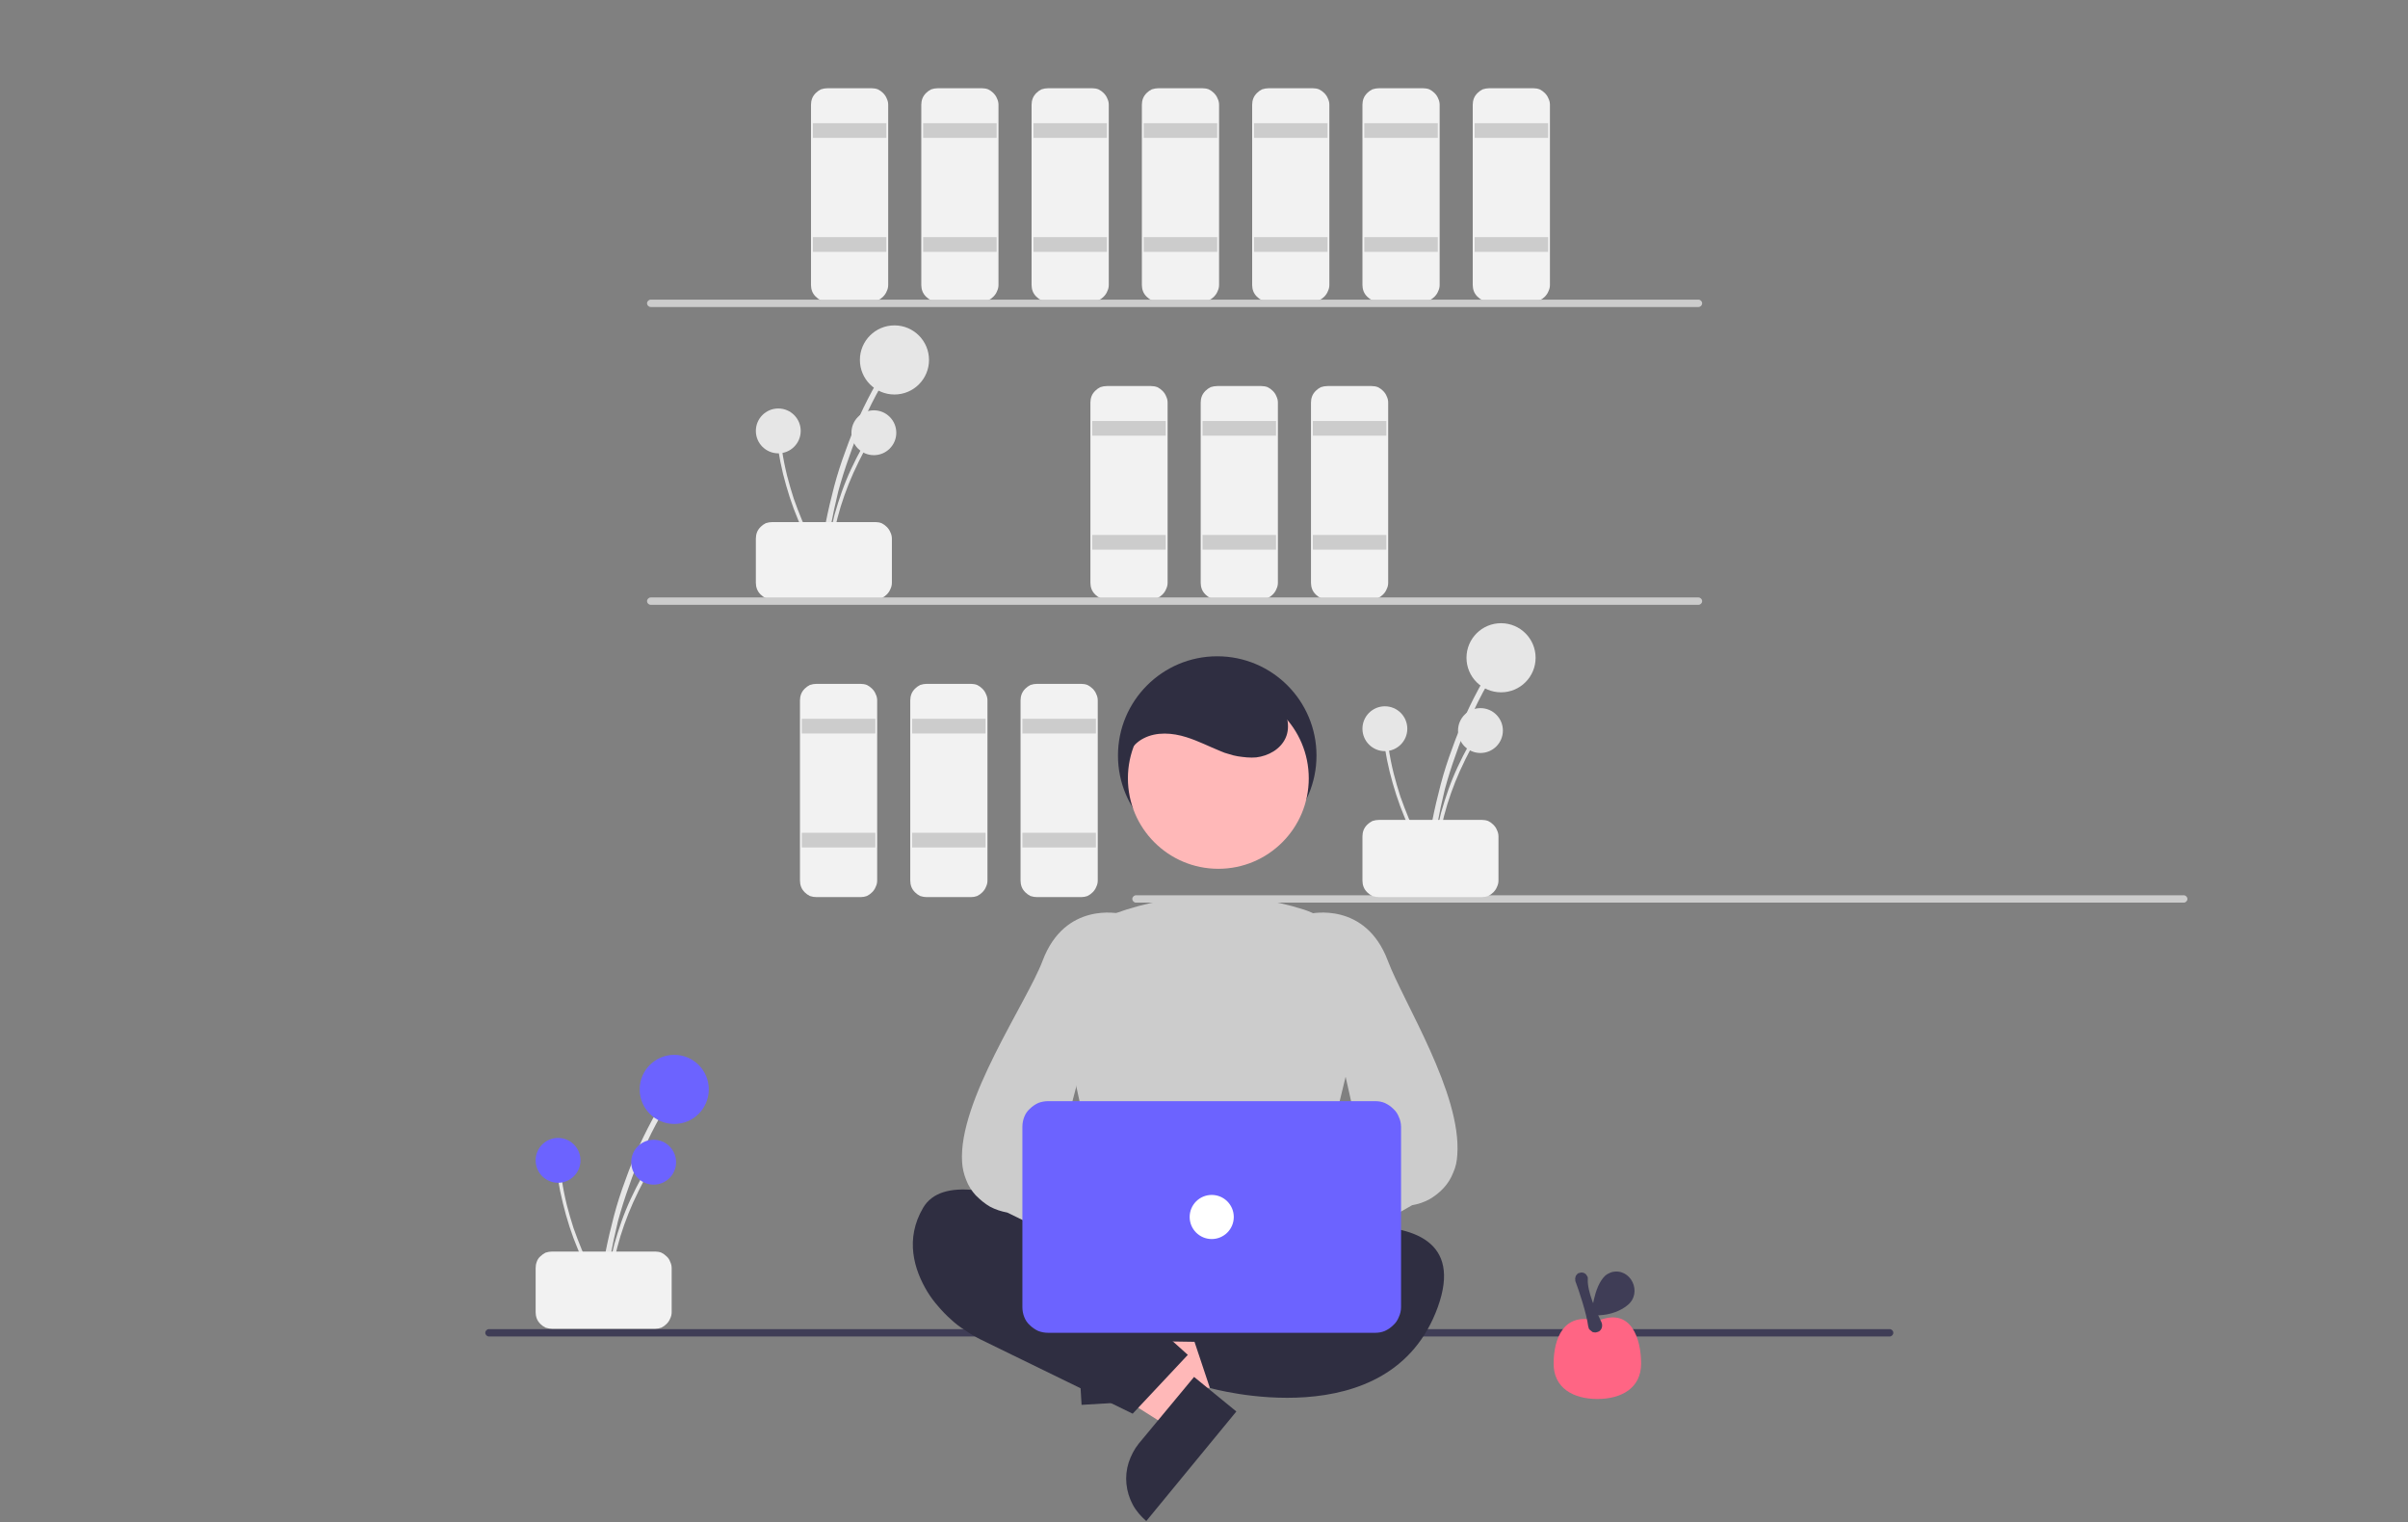 <svg version="1.2" xmlns="http://www.w3.org/2000/svg" viewBox="0 0 655 414" width="655" height="414">
	<rect x="0" y="0" width="655" height="414" fill="#808080" stroke="none"/>
	<title>freelancer-img-svg</title>
	<style>
		.s0 { fill: #e6e6e6 } 
		.s1 { fill: #f2f2f2 } 
		.s2 { fill: #cccccc } 
		.s3 { fill: #3f3d56 } 
		.s4 { fill: #2f2e41 } 
		.s5 { fill: #ffb8b8 } 
		.s6 { fill: #6c63ff } 
		.s7 { fill: #ffffff } 
		.s8 { fill: #ff6584 } 
	</style>
	<path id="Layer" class="s0" d="m223.1 153.4q0.5-5.6 1.5-11.2q1-5 2.3-9.9q1.3-4.9 3.1-9.7q1.7-4.8 3.8-9.4q2.1-4.6 4.6-9q0.2-0.3 0.5-0.3q0.2-0.1 0.5 0q0.3 0.2 0.3 0.5q0.1 0.3 0 0.5q-2.8 4.9-5 10q-2.1 4.6-3.7 9.3q-1.7 4.7-3 9.5q-1.2 4.9-2.1 9.8q-0.9 4.9-1.3 9.9c-0.1 1-1.6 1-1.5 0z"/>
	<circle id="Layer" class="s0" cx="243.3" cy="97.9" r="9.4"/>
	<path id="Layer" class="s0" d="m224.6 153.7q0.3-3.7 1-7.3q0.6-3.3 1.4-6.4q0.9-3.2 2-6.3q1.1-3.1 2.5-6.1q1.4-3 3-5.9q0.1-0.1 0.3-0.2q0.2 0 0.4 0.1q0.1 0.1 0.2 0.3q0 0.2-0.1 0.3q-1.7 3.2-3.2 6.5q-1.3 2.9-2.4 6q-1.1 3.1-1.9 6.2q-0.8 3.1-1.4 6.3q-0.6 3.2-0.9 6.5c0 0.6-1 0.6-0.9 0z"/>
	<circle id="Layer" class="s0" cx="237.7" cy="117.7" r="6.1"/>
	<path id="Layer" class="s0" d="m223.5 153.7q-1.9-3.1-3.6-6.4q-1.6-2.9-2.8-5.9q-1.3-3.1-2.3-6.2q-1-3.1-1.8-6.3q-0.8-3.3-1.3-6.5q0-0.2 0.1-0.4q0.2-0.1 0.4-0.1q0.2-0.1 0.3 0.1q0.2 0.1 0.2 0.3q0.5 3.5 1.4 7.1q0.8 3.1 1.8 6.2q1.1 3.1 2.3 6q1.3 3 2.8 5.9q1.6 2.9 3.3 5.6c0.3 0.5-0.4 1.1-0.8 0.6z"/>
	<circle id="Layer" class="s0" cx="211.7" cy="117.2" r="6.1"/>
	<path id="Layer" class="s1" d="m205.6 158.5v-12q0-0.9 0.3-1.7q0.3-0.8 1-1.5q0.6-0.6 1.4-1q0.9-0.3 1.8-0.3h28q0.9 0 1.7 0.3q0.8 0.4 1.4 1q0.7 0.7 1 1.5q0.4 0.8 0.4 1.7v12q0 0.9-0.4 1.7q-0.3 0.8-1 1.5q-0.6 0.6-1.4 1q-0.8 0.3-1.7 0.3h-28q-0.9 0-1.8-0.3q-0.8-0.4-1.4-1q-0.7-0.7-1-1.5q-0.3-0.8-0.3-1.7z"/>
	<path id="Layer" class="s1" d="m237.1 82h-12q-0.9 0-1.8-0.3q-0.8-0.4-1.4-1q-0.7-0.7-1-1.5q-0.3-0.8-0.3-1.7v-49q0-0.9 0.3-1.7q0.3-0.8 1-1.5q0.6-0.6 1.4-1q0.9-0.3 1.8-0.3h12q0.9 0 1.7 0.3q0.8 0.4 1.4 1q0.7 0.7 1 1.5q0.4 0.8 0.4 1.7v49q0 0.9-0.4 1.7q-0.3 0.8-1 1.5q-0.6 0.6-1.4 1q-0.8 0.3-1.7 0.3z"/>
	<path id="Layer" class="s2" d="m221.1 33.5h20v4h-20z"/>
	<path id="Layer" class="s2" d="m221.1 64.5h20v4h-20z"/>
	<path id="Layer" class="s1" d="m267.1 82h-12q-0.9 0-1.8-0.3q-0.8-0.4-1.4-1q-0.7-0.7-1-1.5q-0.3-0.8-0.3-1.7v-49q0-0.9 0.3-1.7q0.3-0.8 1-1.5q0.6-0.6 1.4-1q0.9-0.3 1.8-0.3h12q0.9 0 1.7 0.3q0.8 0.4 1.4 1q0.7 0.7 1 1.5q0.4 0.8 0.4 1.7v49q0 0.9-0.4 1.7q-0.3 0.8-1 1.5q-0.6 0.6-1.4 1q-0.8 0.3-1.7 0.3z"/>
	<path id="Layer" class="s2" d="m251.1 33.5h20v4h-20z"/>
	<path id="Layer" class="s2" d="m251.1 64.5h20v4h-20z"/>
	<path id="Layer" class="s1" d="m297.1 82h-12q-0.9 0-1.8-0.3q-0.8-0.4-1.4-1q-0.7-0.7-1-1.5q-0.3-0.8-0.3-1.7v-49q0-0.9 0.3-1.7q0.3-0.8 1-1.5q0.6-0.6 1.4-1q0.9-0.3 1.8-0.3h12q0.9 0 1.7 0.3q0.8 0.4 1.4 1q0.7 0.7 1 1.5q0.4 0.8 0.4 1.7v49q0 0.9-0.4 1.7q-0.3 0.8-1 1.5q-0.6 0.6-1.4 1q-0.8 0.3-1.7 0.3z"/>
	<path id="Layer" class="s2" d="m281.1 33.5h20v4h-20z"/>
	<path id="Layer" class="s2" d="m281.1 64.5h20v4h-20z"/>
	<path id="Layer" class="s1" d="m313.1 163h-12q-0.9 0-1.8-0.3q-0.8-0.4-1.4-1q-0.7-0.7-1-1.5q-0.3-0.8-0.3-1.7v-49q0-0.9 0.3-1.7q0.3-0.8 1-1.5q0.6-0.6 1.4-1q0.9-0.3 1.8-0.3h12q0.9 0 1.7 0.3q0.8 0.4 1.4 1q0.7 0.7 1 1.5q0.4 0.8 0.4 1.7v49q0 0.9-0.4 1.7q-0.3 0.8-1 1.5q-0.6 0.6-1.4 1q-0.8 0.3-1.7 0.3z"/>
	<path id="Layer" class="s2" d="m297.1 114.5h20v4h-20z"/>
	<path id="Layer" class="s2" d="m297.1 145.5h20v4h-20z"/>
	<path id="Layer" class="s1" d="m343.1 163h-12q-0.9 0-1.8-0.3q-0.8-0.4-1.4-1q-0.7-0.7-1-1.5q-0.3-0.8-0.3-1.7v-49q0-0.9 0.3-1.7q0.3-0.8 1-1.5q0.6-0.6 1.4-1q0.9-0.3 1.8-0.3h12q0.9 0 1.7 0.3q0.8 0.4 1.4 1q0.7 0.7 1 1.5q0.4 0.8 0.4 1.7v49q0 0.9-0.4 1.7q-0.3 0.8-1 1.5q-0.6 0.6-1.4 1q-0.8 0.3-1.7 0.3z"/>
	<path id="Layer" class="s2" d="m327.1 114.5h20v4h-20z"/>
	<path id="Layer" class="s2" d="m327.1 145.5h20v4h-20z"/>
	<path id="Layer" class="s1" d="m373.1 163h-12q-0.9 0-1.8-0.3q-0.8-0.4-1.4-1q-0.7-0.7-1-1.5q-0.3-0.8-0.3-1.7v-49q0-0.9 0.3-1.7q0.3-0.8 1-1.5q0.6-0.6 1.4-1q0.9-0.3 1.8-0.3h12q0.9 0 1.7 0.3q0.8 0.4 1.4 1q0.7 0.7 1 1.5q0.4 0.8 0.4 1.7v49q0 0.9-0.4 1.7q-0.3 0.8-1 1.5q-0.6 0.6-1.4 1q-0.8 0.3-1.7 0.3z"/>
	<path id="Layer" class="s2" d="m357.1 114.5h20v4h-20z"/>
	<path id="Layer" class="s2" d="m357.1 145.5h20v4h-20z"/>
	<path id="Layer" class="s1" d="m234.1 244h-12q-0.9 0-1.8-0.3q-0.8-0.4-1.4-1q-0.7-0.7-1-1.5q-0.3-0.8-0.3-1.7v-49q0-0.9 0.3-1.7q0.3-0.8 1-1.5q0.6-0.6 1.4-1q0.9-0.3 1.8-0.3h12q0.9 0 1.7 0.3q0.8 0.4 1.4 1q0.7 0.7 1 1.5q0.4 0.8 0.4 1.7v49q0 0.9-0.4 1.7q-0.3 0.8-1 1.5q-0.6 0.6-1.4 1q-0.8 0.3-1.7 0.3z"/>
	<path id="Layer" class="s2" d="m218.1 195.5h20v4h-20z"/>
	<path id="Layer" class="s2" d="m218.1 226.5h20v4h-20z"/>
	<path id="Layer" class="s1" d="m264.1 244h-12q-0.9 0-1.8-0.3q-0.8-0.4-1.4-1q-0.7-0.7-1-1.5q-0.3-0.8-0.3-1.7v-49q0-0.9 0.3-1.7q0.3-0.8 1-1.5q0.6-0.6 1.4-1q0.9-0.3 1.8-0.3h12q0.9 0 1.7 0.3q0.8 0.4 1.4 1q0.7 0.7 1 1.5q0.4 0.8 0.4 1.7v49q0 0.9-0.4 1.7q-0.3 0.8-1 1.5q-0.6 0.6-1.4 1q-0.8 0.3-1.7 0.3z"/>
	<path id="Layer" class="s2" d="m248.1 195.5h20v4h-20z"/>
	<path id="Layer" class="s2" d="m248.1 226.5h20v4h-20z"/>
	<path id="Layer" class="s1" d="m294.1 244h-12q-0.9 0-1.8-0.3q-0.8-0.4-1.4-1q-0.7-0.7-1-1.5q-0.3-0.8-0.3-1.7v-49q0-0.9 0.3-1.7q0.3-0.8 1-1.5q0.6-0.6 1.4-1q0.9-0.3 1.8-0.3h12q0.9 0 1.7 0.3q0.8 0.4 1.4 1q0.7 0.7 1 1.5q0.4 0.8 0.4 1.7v49q0 0.9-0.4 1.7q-0.3 0.8-1 1.5q-0.6 0.6-1.4 1q-0.8 0.3-1.7 0.3z"/>
	<path id="Layer" class="s2" d="m278.1 195.5h20v4h-20z"/>
	<path id="Layer" class="s2" d="m278.1 226.5h20v4h-20z"/>
	<path id="Layer" class="s1" d="m327.1 82h-12q-0.9 0-1.8-0.3q-0.8-0.4-1.4-1q-0.7-0.7-1-1.5q-0.3-0.8-0.3-1.7v-49q0-0.9 0.3-1.7q0.3-0.8 1-1.5q0.6-0.6 1.4-1q0.9-0.3 1.8-0.3h12q0.9 0 1.7 0.3q0.8 0.4 1.4 1q0.7 0.7 1 1.5q0.4 0.8 0.4 1.7v49q0 0.9-0.4 1.7q-0.3 0.8-1 1.5q-0.6 0.6-1.4 1q-0.8 0.3-1.7 0.3z"/>
	<path id="Layer" class="s2" d="m311.1 33.5h20v4h-20z"/>
	<path id="Layer" class="s2" d="m311.1 64.5h20v4h-20z"/>
	<path id="Layer" class="s1" d="m357.1 82h-12q-0.9 0-1.8-0.3q-0.8-0.4-1.4-1q-0.7-0.7-1-1.5q-0.3-0.8-0.3-1.7v-49q0-0.9 0.3-1.7q0.3-0.8 1-1.5q0.6-0.6 1.4-1q0.9-0.3 1.8-0.3h12q0.9 0 1.7 0.3q0.8 0.4 1.4 1q0.7 0.7 1 1.5q0.4 0.8 0.4 1.7v49q0 0.9-0.4 1.7q-0.3 0.8-1 1.5q-0.6 0.6-1.4 1q-0.8 0.3-1.7 0.3z"/>
	<path id="Layer" class="s2" d="m341.1 33.5h20v4h-20z"/>
	<path id="Layer" class="s2" d="m341.1 64.5h20v4h-20z"/>
	<path id="Layer" class="s1" d="m387.1 82h-12q-0.9 0-1.8-0.3q-0.8-0.4-1.4-1q-0.7-0.7-1-1.5q-0.3-0.8-0.3-1.7v-49q0-0.9 0.3-1.7q0.3-0.8 1-1.5q0.6-0.6 1.4-1q0.9-0.3 1.8-0.3h12q0.9 0 1.7 0.3q0.8 0.4 1.4 1q0.7 0.7 1 1.5q0.4 0.8 0.4 1.7v49q0 0.9-0.4 1.7q-0.3 0.8-1 1.5q-0.6 0.6-1.4 1q-0.8 0.3-1.7 0.3z"/>
	<path id="Layer" class="s2" d="m371.1 33.5h20v4h-20z"/>
	<path id="Layer" class="s2" d="m371.1 64.5h20v4h-20z"/>
	<path id="Layer" class="s1" d="m417.1 82h-12q-0.9 0-1.8-0.3q-0.8-0.4-1.4-1q-0.7-0.7-1-1.5q-0.3-0.8-0.3-1.7v-49q0-0.9 0.3-1.7q0.3-0.8 1-1.5q0.6-0.6 1.4-1q0.9-0.3 1.8-0.3h12q0.9 0 1.7 0.3q0.8 0.4 1.4 1q0.7 0.7 1 1.5q0.4 0.8 0.4 1.7v49q0 0.9-0.4 1.7q-0.3 0.8-1 1.5q-0.6 0.6-1.4 1q-0.8 0.3-1.7 0.3z"/>
	<path id="Layer" class="s2" d="m401.1 33.5h20v4h-20z"/>
	<path id="Layer" class="s2" d="m401.1 64.5h20v4h-20z"/>
	<path id="Layer" class="s2" d="m462 83.5h-285q-0.4 0-0.7-0.3q-0.3-0.3-0.3-0.7q0-0.4 0.3-0.7q0.3-0.3 0.7-0.3h285q0.4 0 0.7 0.3q0.3 0.3 0.3 0.7q0 0.4-0.3 0.7q-0.3 0.3-0.7 0.3z"/>
	<path id="Layer" class="s2" d="m462 164.5h-285q-0.4 0-0.7-0.3q-0.3-0.3-0.3-0.7q0-0.4 0.3-0.7q0.3-0.3 0.7-0.3h285q0.4 0 0.7 0.3q0.3 0.3 0.3 0.7q0 0.4-0.3 0.7q-0.3 0.3-0.7 0.3z"/>
	<path id="Layer" class="s2" d="m594 245.5h-285q-0.4 0-0.7-0.3q-0.3-0.3-0.3-0.7q0-0.4 0.3-0.7q0.3-0.3 0.7-0.3h285q0.4 0 0.7 0.3q0.3 0.3 0.3 0.7q0 0.4-0.3 0.7q-0.3 0.3-0.7 0.3z"/>
	<path id="Layer" class="s0" d="m388.1 234.4q0.5-5.6 1.5-11.2q1-5 2.3-9.9q1.3-4.9 3.1-9.7q1.7-4.8 3.8-9.4q2.1-4.6 4.6-9q0.2-0.3 0.5-0.3q0.2-0.1 0.5 0q0.3 0.2 0.3 0.5q0.1 0.3 0 0.5q-2.8 4.9-5 10q-2.1 4.6-3.7 9.3q-1.7 4.7-3 9.5q-1.2 4.9-2.1 9.8q-0.9 4.9-1.3 9.9c-0.1 1-1.6 1-1.5 0z"/>
	<circle id="Layer" class="s0" cx="408.3" cy="178.9" r="9.4"/>
	<path id="Layer" class="s0" d="m389.6 234.7q0.3-3.7 1-7.3q0.6-3.3 1.4-6.4q0.9-3.2 2-6.3q1.1-3.1 2.5-6.1q1.4-3 3-5.9q0.1-0.1 0.3-0.2q0.2 0 0.4 0.1q0.1 0.1 0.2 0.3q0 0.2-0.1 0.3q-1.7 3.2-3.2 6.5q-1.3 2.9-2.4 6q-1.1 3.1-1.9 6.2q-0.8 3.1-1.4 6.3q-0.6 3.2-0.9 6.5c0 0.6-1 0.6-0.9 0z"/>
	<circle id="Layer" class="s0" cx="402.7" cy="198.7" r="6.1"/>
	<path id="Layer" class="s0" d="m388.5 234.7q-1.9-3.1-3.6-6.4q-1.6-2.9-2.8-5.9q-1.3-3.1-2.3-6.2q-1-3.1-1.8-6.3q-0.8-3.3-1.3-6.5q0-0.2 0.1-0.4q0.2-0.1 0.4-0.1q0.2-0.1 0.3 0.1q0.2 0.1 0.2 0.3q0.5 3.5 1.4 7.1q0.8 3.1 1.8 6.2q1.1 3.1 2.3 6q1.3 3 2.8 5.9q1.6 2.9 3.3 5.6c0.3 0.5-0.4 1.1-0.8 0.6z"/>
	<circle id="Layer" class="s0" cx="376.7" cy="198.2" r="6.1"/>
	<path id="Layer" class="s1" d="m370.6 239.5v-12q0-0.9 0.3-1.7q0.3-0.8 1-1.5q0.6-0.6 1.4-1q0.9-0.3 1.8-0.3h28q0.9 0 1.7 0.3q0.8 0.4 1.4 1q0.7 0.7 1 1.5q0.4 0.8 0.4 1.7v12q0 0.9-0.4 1.7q-0.3 0.8-1 1.5q-0.6 0.6-1.4 1q-0.8 0.3-1.7 0.3h-28q-0.9 0-1.8-0.3q-0.8-0.4-1.4-1q-0.7-0.7-1-1.5q-0.3-0.8-0.3-1.7z"/>
	<path id="Layer" class="s3" d="m514 363.5h-381q-0.4 0-0.7-0.3q-0.3-0.3-0.3-0.7q0-0.4 0.3-0.7q0.3-0.3 0.7-0.3h381q0.4 0 0.7 0.3q0.3 0.3 0.3 0.7q0 0.4-0.3 0.7q-0.3 0.3-0.7 0.3z"/>
	<circle id="Layer" class="s4" cx="331.1" cy="205.5" r="27"/>
	<path id="Layer" class="s5" d="m305.4 378.8l-0.7-12.2l46.9-8.6l1 18.1l-47.2 2.7z"/>
	<path id="Layer" class="s4" d="m307.7 357.6l1.4 23.6l-14.9 0.9l-2.3-38.5c2-0.1 4 0.2 5.8 0.8c1.8 0.7 3.5 1.7 5 3c1.5 1.3 2.7 2.9 3.5 4.6c0.9 1.8 1.4 3.7 1.5 5.6z"/>
	<path id="Layer" class="s5" d="m325.8 378.7l-7.8 9.5l-40.2-25.5l11.5-14l36.5 30z"/>
	<path id="Layer" class="s4" d="m309.7 392.7l15.1-18.2l11.5 9.4l-24.5 29.8c-1.5-1.3-2.8-2.8-3.7-4.5c-0.9-1.7-1.5-3.6-1.7-5.6c-0.2-1.9 0-3.9 0.6-5.8c0.6-1.8 1.5-3.6 2.7-5.1z"/>
	<path id="Layer" class="s4" d="m303.9 333.4q0.3-0.6 0.9-1q0.5-0.4 1.2-0.7q0.6-0.2 1.3-0.2h42.4q0.7 0 1.4 0.2q0.6 0.3 1.2 0.7q0.5 0.5 0.9 1.1q0.3 0.6 0.4 1.3l4.6 25.9q0.2 0.9-0.1 1.8q-0.2 0.8-0.8 1.5q-0.6 0.7-1.4 1.1q-0.8 0.3-1.7 0.3l-52.3-0.8q-0.9 0-1.7-0.4q-0.8-0.4-1.3-1.1q-0.6-0.7-0.8-1.6q-0.2-0.9 0-1.8l5.3-25q0.1-0.7 0.5-1.3z"/>
	<path id="Layer" class="s4" d="m313.1 359.5l10 9l-15 16l-41.4-20.2q-2.2-1.1-4.2-2.5q-2.1-1.3-3.9-3q-1.8-1.6-3.4-3.5q-1.6-1.8-2.9-3.9c-3.7-6.1-6.2-14.4-1.2-22.9c10-17 61 15 61 15z"/>
	<path id="Layer" class="s4" d="m338.1 338.5c0 0 66-19 53 17c-13 36-62 22-62 22l-5-15l17-12z"/>
	<circle id="Layer" class="s5" cx="331.4" cy="211.7" r="24.6"/>
	<path id="Layer" class="s2" d="m332.7 342.5q-3.8-0.1-7.7-0.4q-3.8-0.2-7.6-0.7q-3.8-0.5-7.5-1.3q-3.8-0.7-7.5-1.6l-0.3-0.1l-13.7-63c-0.6-2.8-0.7-5.6-0.3-8.4c0.4-2.8 1.3-5.5 2.7-7.9c1.4-2.5 3.2-4.7 5.3-6.5c2.1-1.8 4.6-3.2 7.3-4.2q6.1-2.2 12.6-3.4q6.4-1.2 12.9-1.3q6.6-0.1 13 0.8q6.5 0.9 12.8 2.9c2.7 0.9 5.3 2.3 7.6 4.2c2.3 1.8 4.2 4.1 5.6 6.6c1.4 2.6 2.4 5.4 2.8 8.3c0.4 2.9 0.3 5.8-0.4 8.7l-15.3 63.1l-0.2 0.2c-6.4 3-14.3 4-22.1 4z"/>
	<path id="Layer" class="s5" d="m314.3 347.4c0.5-1.4 1.3-2.7 2.3-3.7c1-1.1 2.3-1.9 3.7-2.4c1.4-0.5 2.8-0.7 4.3-0.5c1.5 0.1 2.9 0.5 4.1 1.3l27-23.5l2.5 18.4l-26 19.5c-1.4 2-3.5 3.5-5.9 4.1c-2.4 0.7-4.9 0.4-7.1-0.7c-2.2-1.2-3.9-3-4.8-5.4c-0.9-2.3-1-4.8-0.1-7.1z"/>
	<path id="Layer" class="s2" d="m340 352.5q-0.2 0-0.3 0q-0.2 0-0.3-0.1q-0.2 0-0.4 0q-0.1-0.1-0.3-0.1q-0.5-0.2-1-0.4q-0.4-0.3-0.8-0.7q-0.4-0.3-0.7-0.8q-0.3-0.4-0.4-0.9l-3.3-9.3q-0.2-0.6-0.3-1.3q0-0.7 0.2-1.3q0.2-0.7 0.5-1.2q0.4-0.6 0.9-1.1l36.8-22l-14.5-64.7l0.3-0.1c0.2 0 15-3.4 21.1 12.8c4.3 11.4 20.1 36.1 18.9 52.8c-0.1 1.7-0.4 3.3-1.1 4.8c-0.6 1.6-1.5 3-2.6 4.2c-1.1 1.2-2.5 2.3-3.9 3.1c-1.5 0.8-3 1.3-4.7 1.6l-41.4 23.7q-0.3 0.3-0.6 0.4q-0.3 0.2-0.6 0.3q-0.4 0.2-0.8 0.2q-0.3 0.1-0.7 0.1z"/>
	<path id="Layer" class="s5" d="m344.1 352.4c-1 2.3-2.7 4.2-4.9 5.3c-2.2 1.1-4.7 1.4-7.1 0.7c-2.4-0.6-4.5-2.1-5.9-4.1l-26-19.5l2.5-18.4l27 23.5c1.2-0.8 2.7-1.2 4.1-1.3c1.5-0.2 3 0 4.3 0.5c1.4 0.5 2.7 1.3 3.7 2.4c1 1 1.8 2.3 2.3 3.7c0.9 2.3 0.9 4.9 0 7.2z"/>
	<path id="Layer" class="s2" d="m321.1 352.5q-0.4 0-0.7-0.1q-0.4 0-0.7-0.2q-0.4-0.1-0.7-0.3q-0.3-0.1-0.6-0.4l-44.4-21.7c-1.6-0.3-3.2-0.8-4.7-1.6c-1.4-0.8-2.7-1.9-3.9-3.1c-1.1-1.2-2-2.6-2.6-4.2c-0.6-1.5-1-3.1-1.1-4.8c-1.1-16.7 17.6-43.4 21.9-54.8c6.1-16.2 20.9-12.8 21.1-12.8l0.3 0.1l-17.4 66.7l39.7 20q0.5 0.5 0.9 1.1q0.4 0.5 0.5 1.2q0.2 0.6 0.2 1.3q0 0.7-0.3 1.3l-3.2 9.3q-0.2 0.5-0.5 0.9q-0.3 0.5-0.7 0.8q-0.4 0.4-0.8 0.7q-0.5 0.2-1 0.4q-0.2 0-0.3 0.1q-0.2 0-0.3 0q-0.2 0.1-0.4 0.1q-0.1 0-0.3 0z"/>
	<path id="Layer" class="s6" d="m374.1 362.5h-89q-1.4 0-2.7-0.5q-1.3-0.6-2.3-1.6q-1-0.9-1.5-2.2q-0.5-1.3-0.5-2.7v-49q0-1.4 0.5-2.7q0.5-1.3 1.5-2.2q1-1 2.3-1.6q1.3-0.5 2.7-0.5h89q1.4 0 2.6 0.5q1.3 0.6 2.3 1.6q1 0.9 1.5 2.2q0.6 1.3 0.6 2.7v49q0 1.4-0.6 2.7q-0.5 1.3-1.5 2.2q-1 1-2.3 1.6q-1.2 0.5-2.6 0.5z"/>
	<circle id="Layer" class="s7" cx="329.6" cy="331" r="6"/>
	<path id="Layer" class="s4" d="m306.8 205.9c-1.4-7.6 3.2-15.6 10-19.3c6.8-3.8 15.2-3.7 22.5-1.1q1.3 0.3 2.5 0.9q1.1 0.5 2.2 1.2q1.1 0.7 2.1 1.6q1 0.8 1.9 1.8c2.1 2.7 3.1 6.6 1.7 9.7c-1.4 3.1-4.7 4.9-8 5.3q-1.2 0.1-2.5 0q-1.2-0.1-2.5-0.3q-1.2-0.2-2.4-0.6q-1.2-0.3-2.3-0.8c-3.2-1.3-6.1-2.8-9.3-3.8c-3.8-1.2-8.1-1.5-11.6 0.3c-3.6 1.8-6 6.2-4.5 9.9"/>
	<path id="Layer" class="s0" d="m163.2 351.8q0.5-5.6 1.5-11.2q1-5 2.3-9.9q1.3-4.9 3.1-9.7q1.7-4.8 3.8-9.4q2.1-4.6 4.6-9q0.2-0.3 0.5-0.3q0.2-0.1 0.5 0q0.3 0.2 0.3 0.5q0.1 0.3 0 0.5q-2.8 4.9-5 10q-2.1 4.6-3.7 9.3q-1.7 4.7-3 9.5q-1.2 4.9-2.1 9.8q-0.9 4.9-1.3 9.9c-0.1 1-1.6 1-1.5 0z"/>
	<circle id="Layer" class="s6" cx="183.4" cy="296.3" r="9.4"/>
	<path id="Layer" class="s0" d="m164.7 352.1q0.3-3.7 1-7.3q0.6-3.3 1.4-6.4q0.9-3.2 2-6.3q1.1-3.1 2.5-6.1q1.4-3 3-5.9q0.1-0.1 0.3-0.2q0.2 0 0.4 0.1q0.1 0.1 0.2 0.3q0 0.1-0.1 0.3q-1.7 3.2-3.2 6.5q-1.3 2.9-2.4 6q-1.1 3.1-1.9 6.2q-0.8 3.1-1.4 6.3q-0.6 3.2-0.9 6.5c0 0.6-1 0.6-0.9 0z"/>
	<circle id="Layer" class="s6" cx="177.8" cy="316.1" r="6.1"/>
	<path id="Layer" class="s0" d="m163.6 352.1q-1.9-3.1-3.6-6.4q-1.6-2.9-2.8-5.9q-1.3-3.1-2.3-6.2q-1-3.1-1.8-6.4q-0.8-3.2-1.3-6.4q0-0.2 0.1-0.4q0.2-0.1 0.4-0.1q0.2-0.1 0.3 0.1q0.2 0.1 0.2 0.3q0.5 3.5 1.4 7.1q0.8 3.1 1.8 6.2q1.1 3.1 2.3 6q1.3 3 2.8 5.9q1.6 2.9 3.3 5.6c0.3 0.5-0.4 1.1-0.8 0.6z"/>
	<circle id="Layer" class="s6" cx="151.8" cy="315.6" r="6.1"/>
	<path id="Layer" class="s1" d="m145.7 356.9v-12q0-0.9 0.3-1.7q0.3-0.9 1-1.5q0.6-0.6 1.4-1q0.9-0.3 1.8-0.3h28q0.9 0 1.7 0.3q0.8 0.4 1.4 1q0.7 0.6 1 1.5q0.4 0.8 0.4 1.7v12q0 0.9-0.4 1.7q-0.3 0.8-1 1.5q-0.6 0.6-1.4 1q-0.8 0.3-1.7 0.3h-28q-0.9 0-1.8-0.3q-0.8-0.4-1.4-1q-0.7-0.7-1-1.5q-0.3-0.8-0.3-1.7z"/>
	<path id="Layer" class="s8" d="m446.4 370.9c0 6.6-5.3 9.6-11.9 9.6c-6.6 0-11.9-3-11.9-9.6c0-6.6 2.6-14.3 11.9-11.6c9.3-4 11.9 5 11.9 11.6z"/>
	<path id="Layer" class="s3" d="m433.9 362.4q-0.3 0-0.7-0.1q-0.3-0.2-0.5-0.4q-0.3-0.2-0.5-0.5q-0.1-0.3-0.2-0.7c-0.4-3.3-2.5-9.7-3.5-12.3q0-0.2 0-0.4q-0.1-0.2 0-0.4q0-0.2 0.1-0.4q0-0.2 0.2-0.4q0.2-0.3 0.5-0.5q0.4-0.1 0.8-0.2q0.3 0 0.7 0.1q0.4 0.2 0.6 0.4q0.1 0.2 0.2 0.3q0.1 0.2 0.2 0.3q0.1 0.2 0.1 0.4q0 0.1 0 0.3c-0.2 3.4 2.3 8.8 3.7 11.7q0.2 0.4 0.2 0.9q0 0.5-0.2 0.9q-0.2 0.4-0.6 0.7q-0.4 0.2-0.9 0.3q0 0 0 0q-0.1 0-0.1 0q0 0 0 0q-0.1 0-0.1 0z"/>
	<path id="Layer" class="s3" d="m432.9 357.7c0 0 0.5-7.7 3.7-10.7q0.2-0.2 0.4-0.3q0.2-0.2 0.5-0.3q0.2-0.1 0.4-0.2q0.3-0.1 0.5-0.2c5.2-1.3 8.5 5.6 4.3 9c-4.2 3.4-9.8 2.7-9.8 2.7z"/>
</svg>